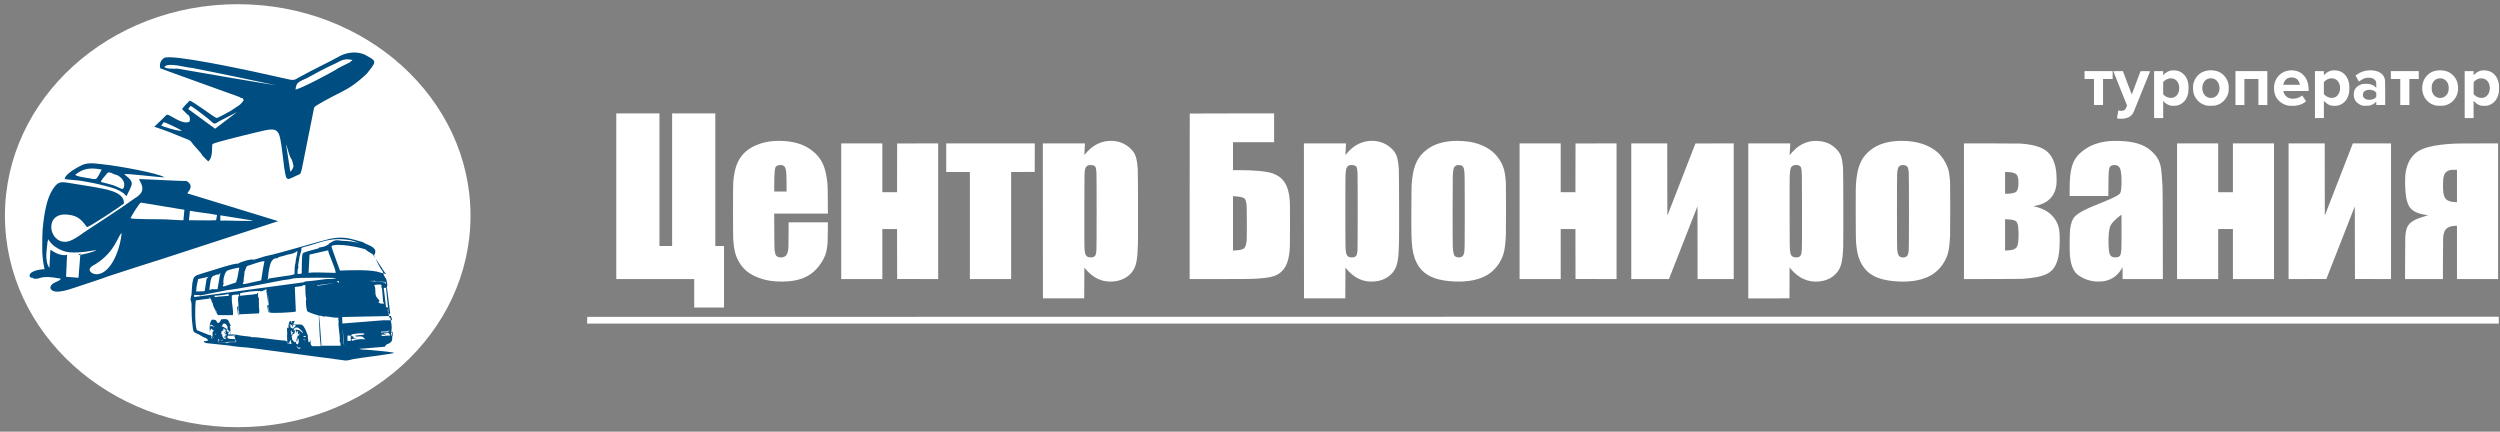 <?xml version="1.0" encoding="utf-8"?>
<!-- Generator: Adobe Illustrator 21.0.2, SVG Export Plug-In . SVG Version: 6.00 Build 0)  -->
<svg version="1.1" id="Слой_1" xmlns="http://www.w3.org/2000/svg" xmlns:xlink="http://www.w3.org/1999/xlink" x="0px" y="0px"
	 viewBox="0 0 14593.7 2520" style="enable-background:new 0 0 14593.7 2520;" xml:space="preserve">
<rect x="0" y="0" width="14593.7" height="2520" fill="#808080" stroke="none"/>
<style type="text/css">
	.st0{fill:#FFFFFF;}
	.st1{fill:#004D81;}
</style>
<g transform="translate(0,2812) scale(0.1,-0.1)">
	<path class="st0" d="M126769.5,24009.4c-176-25-348-115-454-239l-40-46v123v122h-265h-265v-1370v-1370h265h265v501v500l55-59
		c103-112,259-196,410-223c78-13,296-7,360,11c164,46,286,120,398,240c178,192,258,435,258,780c0,369-87,610-291,810
		c-151,147-309,213-540,224C126873.5,24016.4,126802.5,24014.4,126769.5,24009.4z M126827.5,23538.4c248-52,403-295,384-604
		c-6-107-20-171-54-249c-53-120-158-216-279-257c-177-60-414,1-555,142l-48,48v359v360l60,55
		C126468.5,23515.4,126662.5,23573.4,126827.5,23538.4z"/>
	<path class="st0" d="M128914.5,24008.4c-351-37-631-227-788-534c-87-170-116-316-108-545c9-230,52-373,167-547
		c136-207,330-346,569-411c88-23,113-26,301-26c226-1,285,9,447,74c225,90,441,314,533,551c55,144,65,206,65,414c0,177-2,197-28,290
		c-98,351-364,619-704,705c-79,21-255,41-333,39C129010.5,24017.4,128956.5,24013.4,128914.5,24008.4z M129166.5,23539.4
		c333-62,504-512,329-867c-120-243-410-339-656-218c-261,128-363,522-213,825C128730.5,23488.4,128928.5,23583.4,129166.5,23539.4z"
		/>
	<path class="st0" d="M133634.5,24008.4c-454-48-812-397-879-858c-19-128-8-353,23-472c92-353,360-612,736-710c97-26,348-36,482-20
		c213,25,404,95,546,202c40,30,73,57,73,61c0,5-205,311-224,335c-1,1-29-18-62-42c-118-89-309-148-479-148c-174,0-301,49-413,159
		c-67,67-126,174-138,252l-7,42h737h736v63c-1,227-42,440-115,594c-54,115-90,167-179,261c-160,168-344,257-587,282
		C133772.5,24020.4,133745.5,24020.4,133634.5,24008.4z M133886.5,23589.4c65-12,162-57,206-94c67-57,141-194,156-288l6-38h-485
		h-486l7,33c29,143,132,289,244,347C133623.5,23594.4,133770.5,23611.4,133886.5,23589.4z"/>
	<path class="st0" d="M136157.5,24009.4c-177-25-327-102-445-229c-26-28-50-51-52-51c-3,0-5,54-5,120v120h-260h-260v-1370v-1370h260
		h260v502v501l73-69c180-174,335-232,592-221c148,6,224,25,346,88c232,121,389,344,455,649c21,99,30,370,16,491
		c-44,370-236,658-519,780C136501.5,24000.4,136289.5,24027.4,136157.5,24009.4z M136230.5,23534.4c218-57,351-239,371-510
		c15-194-51-380-175-498c-75-70-129-97-241-117c-150-27-353,42-472,160l-58,58v347v346l56,59
		C135839.5,23514.4,136057.5,23579.4,136230.5,23534.4z"/>
	<path class="st0" d="M138221.5,24009.4c-235-23-457-107-634-240l-82-61l17-32c22-43,173-310,178-316c2-2,37,21,77,52
		c85,65,217,130,314,154c104,25,279,23,370-5c102-31,183-94,220-169c28-56,29-65,33-227l3-170l-57,52c-97,89-227,148-375,172
		c-99,15-300,12-383-6c-181-40-358-164-430-302c-54-102-70-177-70-322c1-107,5-137,27-206c14-44,43-107,64-140
		c75-116,217-221,367-272c74-25,92-27,245-26c122,0,183,4,235,17c101,25,239,97,313,163l62,56v-96v-96h260h260v700
		c0,757-1,780-55,912c-101,249-375,399-755,413C138362.5,24016.4,138270.5,24014.4,138221.5,24009.4z M138438.5,22865.4
		c98-19,180-58,234-112l43-43v-125v-124l-41-41c-155-155-502-172-661-32c-73,64-100,176-69,283
		C137989.5,22828.4,138199.5,22910.4,138438.5,22865.4z"/>
	<path class="st0" d="M142300.5,24009.4c-315-33-558-178-734-436c-196-289-227-724-75-1052c118-256,331-450,584-530
		c136-43,170-47,375-46c183,1,208,3,299,27c364,98,632,380,718,759c41,180,27,441-32,613c-96,280-331,519-600,610
		C142686.5,24005.4,142469.5,24027.4,142300.5,24009.4z M142557.5,23538.4c127-27,252-124,316-246c91-174,97-431,13-605
		c-102-213-321-323-547-275c-174,37-289,143-362,335c-24,62-26,80-26,227c-1,143,2,167,22,225c46,126,128,233,222,288
		C142287.5,23541.4,142439.5,23563.4,142557.5,23538.4z"/>
	<path class="st0" d="M144897.5,24009.4c-177-25-327-102-445-229c-26-28-50-51-52-51c-3,0-5,54-5,120v120h-260h-260v-1370v-1370h260
		h260v502v502l73-70c106-104,182-152,313-196c61-20,88-23,234-23c145,0,174,3,240,23c319,100,524,342,607,717c24,110,29,387,9,523
		c-72,484-374,783-816,806C145003.5,24015.4,144932.5,24014.4,144897.5,24009.4z M144968.5,23534.4c88-23,156-62,217-124
		c216-221,209-670-13-878c-76-71-128-98-228-119c-161-34-362,30-490,155l-59,57v346c0,343,0,346,23,374c67,86,208,171,320,194
		C144806.5,23552.4,144907.5,23550.4,144968.5,23534.4z"/>
	<path class="st0" d="M121685.5,23739.4v-230h275h275v-760v-760h265h265v760v760h280h280v230v230h-820h-820V23739.4z"/>
	<path class="st0" d="M123365.5,23964.4c0-3,180-455,400-1006l401-1000l-43-96c-49-113-81-153-146-183c-63-30-196-38-267-16
		c-27,8-51,13-54,11c-5-6-81-458-77-462c1-2,29-8,62-14c78-15,293-15,374,0c266,50,424,161,533,377c25,50,967,2375,967,2388
		c0,3-127,5-282,4l-281-3l-253-675c-140-371-255-679-257-684s-106,265-232,600c-125,335-241,644-257,687l-30,77h-279
		C123491.5,23969.4,123365.5,23967.4,123365.5,23964.4z"/>
	<path class="st0" d="M130495.5,22979.4v-990h260h260v760v760h410h410v-760v-760h260h260v990v990h-930h-930V22979.4z"/>
	<path class="st0" d="M139565.5,23739.4v-230h275h275v-760v-760h265h265v760v760h275h275v230v230h-815h-815V23739.4z"/>
	<path class="st0" d="M35975.5,16664.4v-4835h2275h2275v-830v-830h870h870v1795v1795h-255h-255v3870v3870h-1260h-1260v-3870v-3870
		h-370h-370v3870v3870h-1260h-1260V16664.4z"/>
	<path class="st0" d="M69452.5,21492.4c-4-3-7-2179-7-4835v-4828h1668c1650,0,2004,5,2402,35c756,58,1069,164,1343,455
		c239,254,360,587,424,1170c14,135,17,316,20,1415c4,1273,1,1441-32,1704c-73,568-255,939-584,1187c-90,68-281,168-390,204
		c-378,125-1068,189-2043,190h-278v815v815h1200h1200v840v840h-2458C70565.5,21499.4,69455.5,21496.4,69452.5,21492.4z
		 M72180.5,16654.4c217-16,395-62,462-119c72-63,113-203,133-456c13-179,13-1816-1-1975c-28-333-95-478-245-535
		c-99-37-240-61-402-68l-152-7v1588v1589l63-6C72072.5,16662.4,72136.5,16657.4,72180.5,16654.4z"/>
	<path class="st0" d="M45185.5,19888.4c-756-50-1437-342-1821-782c-333-382-494-846-561-1617c-19-213-18-3112,0-3365
		c35-472,89-753,198-1019c159-389,432-729,759-942c314-204,711-353,1130-423c494-83,1086-77,1545,15c673,135,1152,466,1524,1053
		c182,288,271,521,315,832c37,258,43,366,48,937l5,562h-1145h-1146l-4-732c-3-497-8-759-16-813c-33-218-67-317-136-393
		c-131-146-469-146-574-1c-41,56-68,148-88,294c-13,100-16,288-20,1138l-5,1017h1567h1567l-5,783c-3,632-7,816-21,957
		c-80,838-258,1312-641,1709c-356,370-812,611-1365,721C45950.5,19888.4,45554.5,19912.4,45185.5,19888.4z M45718.5,18456.4
		c162-74,197-266,197-1094v-423h-360h-360v303c1,607,24,996,66,1096c30,71,89,114,186,136
		C45537.5,18495.4,45650.5,18487.4,45718.5,18456.4z"/>
	<path class="st0" d="M64656.5,19888.4c-496-52-933-304-1296-747c-33-40-61-68-63-62c-4,12,24,529,34,618l5,52h-1230h-1231l2-4522
		l3-4523h1205h1205l5,898l5,899l52-65c141-176,330-349,513-470c378-249,818-336,1295-255c415,70,769,290,977,608
		c197,300,263,660,289,1570c14,523,6,4118-10,4340c-52,713-132,938-434,1226C65631.5,19790.4,65168.5,19941.4,64656.5,19888.4z
		 M63836.5,18460.4c121-46,147-112,169-426c14-197,13-4316-1-4500c-21-284-53-362-174-417c-41-18-68-22-150-22
		c-217-1-314,83-349,301c-35,219-37,382-33,2513c4,2161,4,2180,43,2334c36,139,104,210,227,236
		C63635.5,18493.4,63773.5,18483.4,63836.5,18460.4z"/>
	<path class="st0" d="M79896.5,19888.4c-496-52-933-304-1296-747c-33-40-61-68-63-62c-4,12,24,529,34,618l5,52h-1230h-1231l2-4522
		l3-4523h1205h1205l5,898l5,899l52-65c141-176,330-349,513-470c378-249,818-336,1295-255c415,70,769,290,977,608
		c197,300,263,660,289,1570c14,523,6,4118-10,4340c-52,713-132,938-434,1226C80871.5,19790.4,80408.5,19941.4,79896.5,19888.4z
		 M79076.5,18460.4c121-46,147-112,169-426c14-197,13-4316-1-4500c-21-284-53-362-174-417c-66-29-223-32-301-5
		c-151,52-197,160-224,522c-14,191-14,4151,0,4336c28,359,86,471,263,509C78875.5,18493.4,79013.5,18483.4,79076.5,18460.4z"/>
	<path class="st0" d="M84790.5,19889.4c-627-44-1106-205-1505-507c-513-386-761-891-854-1743c-36-324-38-413-43-1680
		c-6-1536,2-1866,57-2305c57-451,172-782,382-1093c342-508,915-778,1817-857c1033-91,1866,90,2401,522c363,293,646,744,753,1198
		c53,225,89,563,107,1010c13,327,13,2731,0,2985c-38,739-151,1096-483,1535c-342,450-920,767-1612,884
		C85527.5,19886.4,85070.5,19909.4,84790.5,19889.4z M85286.5,18469.4c103-30,159-112,184-270c31-199,35-450,35-2440
		c0-1993-3-2221-35-2387c-28-148-92-235-192-264c-77-22-208-17-271,11c-141,61-184,198-202,638c-13,298-12,3735,0,4057
		c16,402,41,518,132,600c27,25,53,45,57,45c3,1,29,7,56,15C85105.5,18490.4,85224.5,18488.4,85286.5,18469.4z"/>
	<path class="st0" d="M105838.5,19889.4c-356-38-664-166-958-400c-99-79-258-240-345-348c-35-44-66-80-67-78c-2,1,6,142,17,312
		s20,324,20,342v32h-1225h-1225v-4525v-4525l1203,2l1202,3l3,903l2,903l77-93c443-533,1001-784,1618-729c413,37,728,174,981,426
		c318,316,416,658,455,1585c14,359,7,4410-9,4595c-35,408-69,594-135,752c-109,259-371,524-668,678c-118,61-300,120-445,145
		C106203.5,19892.4,105961.5,19902.4,105838.5,19889.4z M104940.5,18478.4c126-23,184-77,209-191c37-168,39-248,43-2343
		c4-2020,1-2357-27-2559c-31-219-111-291-325-290c-81,0-109,4-148,22c-136,61-170,129-204,397c-14,115-17,357-20,2135
		c-3,1357-1,2071,6,2210c12,220,31,367,56,441C104580.5,18444.4,104742.5,18515.4,104940.5,18478.4z"/>
	<path class="st0" d="M110715.5,19888.4c-729-49-1298-280-1714-695c-372-372-551-808-635-1549c-40-345-43-517-39-2050
		c4-1287,7-1494,22-1660c42-466,99-736,216-1011c142-338,375-631,640-807c390-258,884-389,1610-428c763-41,1436,88,1909,364
		c314,183,581,455,775,789c220,380,298,727,336,1487c13,270,13,2963,0,3181c-12,194-42,442-71,584c-62,312-240,664-478,948
		c-313,373-841,658-1441,778C111500.5,19888.4,111088.5,19913.4,110715.5,19888.4z M111245.5,18458.4c119-51,157-145,179-444
		c15-195,15-4307,0-4479c-25-301-86-404-255-436c-122-23-236,3-303,71c-69,69-100,183-121,443c-14,176-14,4170,0,4361
		c18,244,49,366,108,428c33,35,90,65,145,77C111064.5,18493.4,111188.5,18483.4,111245.5,18458.4z"/>
	<path class="st0" d="M123300.5,19893.4c-609-33-1102-174-1497-427c-477-306-726-614-853-1058c-98-341-135-707-135-1356v-373h1128
		h1129l6,623c8,760,19,928,71,1043c39,84,115,128,245,140c204,19,342-83,394-291c50-198,72-669,47-991c-20-249-50-355-117-414
		c-128-112-477-277-1213-572c-430-172-577-236-789-342c-281-141-469-264-586-384c-152-155-242-393-291-767c-22-160-32-1190-14-1433
		c38-544,160-905,384-1141c111-116,384-275,601-351c117-41,296-84,415-101c151-21,460-16,604,10c441,79,786,323,1022,724l54,91v-347
		v-347h1176h1175l-4,2573c-3,1749-8,2649-16,2812c-28,584-62,961-106,1181c-63,313-206,575-445,814c-398,399-870,592-1625,665
		C123904.5,19889.4,123441.5,19900.4,123300.5,19893.4z M123835.5,13606.4c-16-270-40-370-102-435c-89-91-323-107-457-31
		c-131,75-173,224-191,678c-20,516,25,951,118,1136c79,158,265,351,534,556l103,78l3-902
		C123845.5,14118.4,123842.5,13718.4,123835.5,13606.4z"/>
	<path class="st0" d="M49105.5,15789.4v-3960h1200h1200v1460v1460h430h430l2-1457l3-1458l1198-3l1197-2v3960v3960l-1197-2l-1198-3
		l-3-1422l-2-1423h-430h-430v1425v1425h-1200h-1200V15789.4z"/>
	<path class="st0" d="M55235.5,18914.4v-835h690h690v-3125v-3125h1205h1205v3125v3125l688,2l687,3l3,833l2,832h-2585h-2585V18914.4z
		"/>
	<path class="st0" d="M88705.5,15789.4v-3960h1200h1200v1460v1460h430h430l2-1457l3-1458l1198-3l1197-2v3960v3960l-1197-2l-1198-3
		l-3-1422l-2-1423h-430h-430v1425v1425h-1200h-1200V15789.4z"/>
	<path class="st0" d="M95225.5,15789.4v-3960h1099h1099l64,163c36,89,410,1046,834,2126l769,1964l3-2126l2-2127h1055h1055v3960v3960
		l-1117-2l-1118-3l-810-2085c-445-1147-815-2097-822-2110c-9-19-12,454-12,2088l-1,2112h-1050h-1050V15789.4z"/>
	<path class="st0" d="M114645.5,15788.4v-3960l1683,4c1135,3,1723,8,1807,15c568,52,871,104,1143,198c365,127,569,302,727,626
		c133,270,201,600,220,1064c18,438,9,811-25,994c-75,403-287,740-625,992c-196,146-508,282-780,338c-57,11-106,23-108,24
		c-1,2,24,6,57,10c82,9,277,58,386,96c425,150,708,427,839,821c73,220,90,367,83,713c-7,376-43,615-132,884
		c-116,347-295,594-555,764c-314,206-795,328-1450,368c-98,6-800,10-1717,10h-1553V15788.4z M117462.5,18050.4
		c225-48,302-123,350-346c19-86,21-355,4-470c-28-183-79-288-167-337c-95-53-296-88-504-88h-100v636v637l163-6
		C117308.5,18072.4,117405.5,18062.4,117462.5,18050.4z M117437.5,15295.4c219-40,301-104,346-273c31-114,42-221,48-478
		c10-362-14-628-68-772c-67-180-227-255-581-272l-137-6v914v914l153-6C117281.5,15313.4,117389.5,15303.4,117437.5,15295.4z"/>
	<path class="st0" d="M127085.5,15789.4v-3960h1200h1200v1460v1460h430h430v-1460v-1460h1200h1200v3960v3960h-1200h-1200v-1425
		v-1425h-430h-430v1425v1425h-1200h-1200V15789.4z"/>
	<path class="st0" d="M133595.5,15789.4v-3960l1102,2l1103,3l830,2119l830,2119l5-2119l5-2119l1053-3l1052-2v3960v3960h-1114h-1114
		l-54-137c-30-76-398-1024-819-2107l-764-1968l-3,2106l-2,2106h-1055h-1055V15789.4z"/>
	<path class="st0" d="M143480.5,19742.4c-1004-33-1725-156-2171-369c-391-186-682-551-815-1023c-81-289-103-514-96-974
		c9-606,72-974,212-1257c148-296,474-472,1010-545c66-9,121-18,122-19c2-2-43-15-100-31c-146-41-375-116-497-165
		c-438-174-628-376-695-734c-47-249-48-286-52-1573l-4-1223h1105h1105l4,1218c4,1291,3,1267,52,1452c74,285,269,419,638,437l127,6
		v-1556v-1557h1200h1200v3960v3960l-1132-2C144070.5,19746.4,143524.5,19744.4,143480.5,19742.4z M143425.5,17262.4v-946l-127,6
		c-302,16-496,104-581,265c-81,153-107,322-107,707c0,313,10,421,51,563c31,106,45,134,102,194c71,76,182,130,306,148
		c28,4,120,8,204,9l152,1V17262.4z"/>
	<path class="st0" d="M34282.5,9622.4c-4-3-7-93-7-200v-193h55795h55795v200v200h-55788
		C59393.5,9629.4,34285.5,9626.4,34282.5,9622.4z"/>
	<path class="st0" d="M58670,1440h165h165"/>
	<path class="st0" d="M84120,1440h165h165"/>
</g>
<g id="Слой_x0020_1">
	<ellipse class="st0" cx="1387.7" cy="1259.1" rx="1358.9" ry="1234.6"/>
	<path class="st1" d="M469.6,1478.4l-11.4,143.1c-13.4,0-61.1-5.7-72.5-5.7l5.7-127.8c-30.5,5.7-61.1-5.7-97.3-30.5l-5.7,106.8
		c-30.5-43.9-13.4-112.6-11.4-148.8c0-5.7,5.7-19.1,5.7-19.1c19.1,42,80.1,72.5,122.1,76.3c66.8,5.7,143.1-11.4,158.4-13.4
		c-19.1,13.4-72.5,24.8-106.8,30.5L469.6,1478.4z M719.5,1100.6c-5.7,0,0,5.7-13.4,0l-43.9-19.1c-19.1-5.7-49.6-13.4-72.5-19.1
		c0-11.4,19.1-30.5,30.5-43.9c11.4-19.1,19.1-13.4,49.6,0C694.7,1020.4,742.4,1058.6,719.5,1100.6L719.5,1100.6z M439,1020.4
		c43.9-36.3,85.9-43.9,154.5-30.5c-5.7,13.4-13.4,24.8-19.1,36.3c-11.4,19.1-11.4,19.1-30.5,19.1
		C526.8,1039.5,450.5,1033.8,439,1020.4L439,1020.4z M378,1045.2c30.5,5.7,72.5,5.7,101.1,11.4c30.5,5.7,66.8,11.4,97.3,19.1
		c42,11.4,91.6,19.1,131.7,43.9c24.8,13.4,19.1,19.1,30.5,24.8c5.7-13.4,30.5-55.3,30.5-72.5c0-24.8-30.5-42-43.9-55.3
		c5.7-5.7,209.9,19.1,234.7,19.1c-30.5-24.8-274.7-66.8-326.3-72.5c-55.3-5.7-112.6-19.1-154.5,0C460,972.7,378,1014.7,378,1045.2
		L378,1045.2z M710,1360.1c-5.7,76.3-43.9,190.8-106.8,229c-19.1,11.4-49.6,19.1-72.5,0c-24.8-24.8,19.1-42,30.5-49.6
		C673.7,1466.9,685.2,1381,710,1360.1L710,1360.1z M761.5,1274.2c5.7-13.4,49.6-85.9,61.1-91.6l253.8,42l-5.7,61.1
		c-43.9,0-85.9-5.7-131.7-5.7C914.1,1279.9,778.7,1279.9,761.5,1274.2z M1103,1285.6l5.7-55.3c24.8,5.7,137.4,19.1,158.4,24.8
		l-5.7,30.5C1217.5,1287.6,1148.8,1285.6,1103,1285.6z M1286.2,1287.6V1257l190.8,30.5C1471.3,1293.3,1297.6,1285.6,1286.2,1287.6
		L1286.2,1287.6z M811.1,1045.2c5.7,5.7,0,5.7,5.7,11.4c24.8,43.9,19.1,72.5-30.5,101.1c-91.6,66.8-204.2,137.4-295.7,198.4
		c-24.8,19.1-76.3,55.3-106.8,55.3c-101.1,5.7-127.8-173.6,11.4-158.4c61.1,5.7,80.1,30.5,112.6,72.5
		c13.4,0,192.7-118.3,215.6-137.4c5.7-72.5-122.1-85.9-179.3-97.3c-36.3-5.7-80.1-13.4-118.3-19.1c-43.9-5.7-76.3-19.1-101.1,11.4
		c-43.9,49.6-61.1,127.8-72.5,223.2c-5.7,43.9-5.7,97.3-5.7,143.1c0,76.3,13.4,112.6,13.4,122.1c-24.8,0-97.3,11.4-85.9,43.9
		c5.7,5.7,5.7,5.7,11.4,5.7s5.7,0,11.4,5.7c43.9,5.7,30.5-24.8,158.4,0c-5.7,19.1-61.1,19.1-61.1,55.3
		c19.1,49.6,143.1-5.7,173.6-13.4c55.3-19.1,112.6-36.3,162.2-55.3c112.6-36.3,221.3-72.5,332-106.8L1624,1291l-530.4-162.2
		c5.7-13.4,19.1-19.1,19.1-42c0-13.4-13.4-24.8-24.8-30.5C1076.3,1058.6,839.7,1045.2,811.1,1045.2L811.1,1045.2z"/>
	<path class="st1" d="M1669.7,841.1c5.7,11.4,19.1,72.5,30.5,85.9c5.7,5.7,13.4,42,13.4,43.9c0,5.7-13.4,30.5-19.1,30.5
		L1669.7,841.1z M940.8,732.3c5.7-5.7,11.4-11.4,13.4-19.1c11.4,0,97.3,42,106.8,49.6C1045.8,768.6,946.6,738.1,940.8,732.3z
		 M1099.2,636.9c5.7-13.4,5.7-5.7,13.4-19.1c13.4,5.7,106.8,76.3,127.8,97.3c13.4,11.4,19.1,5.7,36.3-5.7l106.8-55.3l-127.8,97.3
		L1099.2,636.9L1099.2,636.9z M959.9,390.8c19.1-30.5,131.7,5.7,162.2,5.7c72.5,13.4,475.1,97.3,488.4,101.1
		c-43.9-5.7-482.7-80.1-576.2-97.3C1021,402.3,965.6,402.3,959.9,390.8L959.9,390.8z M1725,522.5c5.7-42,13.4-42,66.8-66.8
		c55.3-30.5,112.6-61.1,167.9-85.9c36.3-19.1,55.3-30.5,97.3-19.1c-5.7,5.7,0,5.7-5.7,5.7s-5.7,0-5.7,5.7l-72.5,36.3
		C1952.1,415.6,1747.9,522.5,1725,522.5L1725,522.5z M1681.1,1045.2c13.4,0,43.9-19.1,61.1-24.8c13.4-5.7,11.4-5.7,19.1-30.5
		l72.5-362.5c5.7-11.4,91.6-55.3,112.6-66.8c72.5-36.3,101.1-49.6,162.2-101.1c13.4-11.4,36.3-30.5,43.9-43.9
		c49.6-61.1,42-61.1-24.8-97.3c-43.9-19.1-97.3-13.4-137.4,5.7c-76.3,42-158.4,80.1-234.7,122.1c-24.8,11.4-30.5,24.8-61.1,19.1
		l-215.6-47.7c-55.3-11.4-469.4-101.1-519-80.1c-19.1,11.4-30.5,30.5-24.8,61.1c11.4,5.7,396.9,143.1,463.6,167.9
		c5.7,5.7,11.4,5.7,13.4,5.7s5.7,0,5.7,5.7c5.7,5.7,5.7,5.7,5.7,5.7c-24.8,36.3-30.5,30.5-72.5,61.1c-11.4,5.7-76.3,43.9-85.9,43.9
		c-11.4,0-137.4-97.3-158.4-101.1c-11.4,13.4-36.3,36.3-43.9,49.6c11.4,11.4,19.1,19.1,30.5,30.5c11.4,5.7,19.1,19.1,13.4,42
		c-30.5,19.1-85.9-19.1-118.3-36.3c-13.4-5.7-13.4-5.7-24.8,5.7c-5.7,5.7-13.4,13.4-19.1,19.1l-43.9,42
		c61.1,19.1,122.1,43.9,190.8,72.5c19.1,5.7,24.8,13.4,36.3,30.5l43.9,49.6c5.7,5.7,5.7,11.4,13.4,19.1
		c11.4,11.4,19.1,19.1,30.5,30.5c30.5-24.8,19.1-85.9,24.8-101.1c13.4-11.4,270.9-72.5,305.3-80.1c30.5-5.7,61.1-11.4,76.3,11.4
		c24.8,24.8,30.5,215.6,49.6,265.2L1681.1,1045.2z"/>
	<path class="st1" d="M1572.4,1627.2H1561c-5.7-5.7-5.7,5.7-5.7-5.7l-5.7,5.7C1562.8,1627.2,1562.8,1627.2,1572.4,1627.2
		L1572.4,1627.2z M2095.2,1417.3L2095.2,1417.3c-30.5-5.7-61.1-11.4-97.3-11.4c-36.3-5.7-43.9-5.7-72.5,13.4c-5.7,0-5.7,5.7-5.7,5.7
		l0,0l0,0c-19.1,11.4-19.1,13.4-49.6,19.1c-5.7,0-5.7,0-5.7,0l-5.7,5.7c-13.4,5.7-85.9,19.1-91.6,30.5c-5.7,5.7-5.7,97.3-5.7,112.6
		c-5.7,5.7,5.7,0-5.7,5.7h-19.1c0-11.4,0-30.5,5.7-36.3c-5.7-19.1,5.7-43.9,5.7-61.1l11.4-42c0-5.7,0,0,0-5.7v-5.7l13.4-5.7
		c85.9-19.1,137.4-55.3,246.1-43.9C2062.7,1402,2072.3,1411.6,2095.2,1417.3L2095.2,1417.3z M1730.7,1466.9c5.7,5.7,5.7-5.7,5.7,5.7
		c0,5.7-11.4,43.9-11.4,61.1c-5.7,19.1-5.7,43.9-5.7,66.8l-19.1,5.7l-127.8,19.1c-5.7,5.7-5.7,5.7-13.4,5.7l5.7-5.7
		c0-19.1,5.7-55.3,11.4-76.3c5.7-24.8,19.1-43.9,43.9-42c5.7-5.7,0,0,5.7-5.7l42-11.4c13.4-5.7,30.5-5.7,43.9-11.4l13.4-5.7
		L1730.7,1466.9L1730.7,1466.9z M1311,1671.1h-11.4l5.7-13.4c-5.7-19.1,5.7-66.8,19.1-76.3c5.7-5.7,61.1-19.1,72.5-19.1l5.7-5.7
		l-5.7,5.7l-11.4,61.1c0,5.7-5.7,11.4-5.7,19.1v1.9c-5.7,5.7,0,5.7-5.7,5.7L1311,1671.1L1311,1671.1L1311,1671.1z M1236.6,1688.2
		l-13.4,5.7v-11.4l5.7-42l5.7-19.1c5.7-5.7,5.7-11.4,19.1-13.4c5.7-5.7,19.1-5.7,24.8-5.7c5.7-5.7,0-5.7,11.4-5.7l-5.7,5.7
		l-13.4,80.1c0,0,0,0,0,5.7C1261.4,1688.2,1244.2,1688.2,1236.6,1688.2z M1429.3,1657.7L1429.3,1657.7h-11.4v-11.4l-5.7,11.4H1429.3
		z M1286.2,1936.3v13.4l5.7,5.7c0-11.4-5.7-11.4,5.7-19.1H1286.2L1286.2,1936.3z M1389.2,1779.8c5.7,19.1,0,5.7-5.7,11.4l5.7,43.9
		l122.1-5.7c5.7-13.4,0-30.5,0-43.9v-43.9c-5.7-5.7-5.7-19.1-5.7-30.5c-13.4-5.7-5.7-5.7-5.7,0s5.7,5.7-11.4,5.7
		c-19.1,5.7-80.1,5.7-97.3,13.4c-5.7,19.1,5.7,80.1,5.7,112.6c-5.7-5.7-5.7-11.4-5.7-24.8
		C1394.9,1804.6,1389.2,1793.2,1389.2,1779.8L1389.2,1779.8z M1730.7,1991.6c5.7,5.7,5.7,0,5.7-5.7s0-11.4,5.7-13.4l5.7-5.7l0,0l0,0
		C1730.7,1964.9,1730.7,1978.2,1730.7,1991.6L1730.7,1991.6z M2047.5,1972.5C2053.2,1972.5,2047.5,1972.5,2047.5,1972.5l11.4,5.7
		v-5.7l5.7-5.7l-5.7-5.7C2053.2,1972.5,2058.9,1972.5,2047.5,1972.5L2047.5,1972.5z M1772.7,1978.2c5.7,5.7,5.7-5.7,0,5.7
		C1772.7,1984,1767,1984,1772.7,1978.2z M1772.7,1966.8c0-5.7-5.7-5.7,5.7-5.7c11.4,0,5.7,0,5.7,0c0,5.7,5.7,5.7-5.7,5.7
		C1772.7,1966.8,1772.7,1964.9,1772.7,1966.8L1772.7,1966.8z M1681.1,1997.3l5.7,13.4l-5.7,5.7c5.7,5.7,5.7,11.4,5.7,13.4h24.8
		c-11.4,0-5.7,5.7-5.7-5.7c0-5.7,0-11.4,0-19.1l-5.7,5.7c-5.7,5.7,5.7,0-5.7,5.7c-5.7-5.7-5.7-11.4-5.7-19.1
		c0-7.6-5.7-11.4-5.7-19.1c0-13.4-5.7-30.5,0-43.9c5.7,5.7,5.7,13.4,5.7,24.8c0-5.7,0-11.4,0-13.4c0-19.1,5.7-30.5,5.7-43.9
		c5.7-5.7,0-5.7,5.7-5.7c5.7,5.7,5.7-5.7,5.7,11.4c13.4-5.7-5.7-11.4,19.1-11.4c0,11.4,0,5.7-5.7,13.4c-5.7,13.4,0-13.4,0,5.7
		c11.4-5.7,19.1-5.7,30.5,5.7c5.7,5.7,19.1,13.4,19.1,24.8l5.7,5.7l-5.7-5.7c-5.7-5.7-13.4-13.4-24.8-19.1
		c-19.1-5.7-24.8,0-30.5,5.7c0-11.4,5.7-11.4,5.7-19.1c-11.4,0-5.7-5.7-5.7,5.7c0,0-5.7-5.7-5.7,0c0,0-5.7-5.7-11.4-5.7
		c-5.7,19.1,5.7,5.7,5.7,19.1s0,5.7-5.7,11.4c0,5.7-5.7,5.7,0,5.7c0-11.4,5.7-11.4,13.4-11.4c0,11.4-5.7,5.7-5.7,13.4
		c-5.7,11.4,0,5.7,0,13.4l5.7,30.5c0-11.4-5.7-19.1-5.7-30.5c5.7-24.8,5.7-13.4,11.4-13.4V1938c5.7,5.7,0,5.7,5.7,11.4v-22.9
		c0,0,5.7,0,5.7,5.7s5.7,11.4,5.7,11.4v-11.4c13.4,5.7,5.7,0,5.7,19.1h5.7c0,0,0-5.7,0,0l5.7-5.7c5.7,13.4,0-5.7-5.7,13.4h-5.7
		c-5.7,5.7,0,11.4,5.7,24.8c0,13.4,0,24.8-11.4,30.5v5.7v13.4h5.7l-5.7-13.4l11.4,11.4l5.7-5.7c-5.7-5.7,5.7-5.7-5.7-5.7l5.7-5.7
		c0,0,0-5.7,5.7,0l5.7-5.7c0,0,0,0,5.7,0c0,0,0,0,5.7,0h-5.7c0,0,0,0-5.7,0h13.4c0-11.4,5.7,0,0-13.4c5.7,11.4,0,0-5.7,5.7v-5.7
		v-5.7c5.7-13.4,5.7-5.7,5.7-13.4l5.7,5.7c5.7,5.7,5.7,30.5,5.7,36.3c0,0,0,0,0,5.7c0,0,0,0,0,5.7c0,0,0,0,0,5.7
		c5.7-5.7,5.7,5.7,11.4-5.7l5.7-11.4c-5.7-49.6-5.7-72.5-30.5-112.6c-11.4-13.4-13.4-11.4-36.3-11.4c-24.8,0-43.9-5.7-55.3,36.3
		c-11.4,30.5,0,55.3-5.7,85.9L1681.1,1997.3z M1316.7,1964.9c0,11.4,0,5.7-5.7,5.7l-5.7-5.7C1311,1964.9,1311,1964.9,1316.7,1964.9
		L1316.7,1964.9z M1311,1936.3l5.7,11.4l0,0h-5.7V1936.3C1311,1928.6,1305.3,1934.4,1311,1936.3L1311,1936.3z M1286.2,1903.8
		c-5.7,5.7,5.7,5.7-5.7,5.7l5.7,5.7c0,0,0,0,5.7,0v11.4v-5.7c0-5.7,0-5.7,5.7-5.7l5.7,5.7l0,0l5.7-5.7v5.7l5.7,5.7l5.7-5.7
		c0,5.7,0,5.7-5.7,11.4c5.7,13.4,5.7,19.1,0,30.5v5.7c11.4,13.4,0,11.4,0,11.4c-5.7,0-11.4-5.7-13.4-11.4c0-5.7,0,0-5.7-5.7
		c0,0,0,0,0,5.7v5.7v5.7l11.4,5.7v-5.7h5.7h3.8c0,0,0,0,5.7,0c5.7-5.7,5.7-5.7,0-13.4v-13.4c-5.7-5.7-5.7,0-5.7-5.7
		c5.7,0,5.7,0,11.4,5.7c5.7-5.7,0-5.7,5.7-11.4l5.7-5.7c5.7-5.7,0,0,5.7-5.7c0,5.7,0,19.1,5.7,24.8l-1.9-1.9l-5.7-43.9l-5.7,5.7
		c0,0,0,0,0,5.7c0,0,0,0,0,5.7c0,0,0,5.7,0,11.4c-5.7,0-11.4,0-13.4-5.7v-5.7c0-13.4,5.7-5.7,0-5.7
		C1311,1911.5,1297.6,1903.8,1286.2,1903.8L1286.2,1903.8z M1322.4,1959.2L1322.4,1959.2l-5.7,5.7c5.7,5.7,5.7,5.7,0,13.4
		c0,0,0,0-5.7,0h-5.7h-5.7v5.7c0,5.7,5.7,5.7-5.7,5.7l-11.4-5.7l-5.7,5.7c-5.7,11.4-5.7,0-5.7,5.7c5.7-11.4,5.7-5.7,0-13.4l-5.7-5.7
		l-5.7,19.1l49.6,5.7c13.4,0,13.4-5.7,30.5-5.7c11.4,0,19.1,0,36.3,0c-5.7-13.4,5.7-5.7-11.4-11.4c19.1,0,11.4-5.7,11.4-5.7
		c-11.4,0-66.8,5.7-43.9-19.1c-5.7-5.7-5.7-19.1-5.7-24.8c-5.7,5.7,0,0-5.7,5.7l-5.7,5.7C1328.2,1959.2,1328.2,1953.4,1322.4,1959.2
		L1322.4,1959.2z M1244.2,1964.9c0,5.7,5.7,5.7,0,5.7C1236.6,1959.2,1244.2,1964.9,1244.2,1964.9z M1206.1,1627.2l-11.4,72.5
		l-40.1,1.9c-5.7,0-5.7,0-5.7,0h-3.8c0-19.1,5.7-49.6,11.4-72.5l61.1-13.4L1206.1,1627.2L1206.1,1627.2z M1169.8,1724.5l154.5-30.5
		c61.1-5.7,240.4-42,311-55.3c24.8-5.7,49.6-5.7,76.3-13.4c30.5-5.7,251.9-5.7,270.9,0c30.5,5.7,190.8,19.1,204.2,13.4
		c5.7,5.7,30.5,5.7,42,5.7c11.4,0,19.1,0,24.8,5.7c-5.7,11.4,0,5.7-5.7,5.7l-1.9-7.6l-209.9-19.1c-19.1,0-43.9-5.7-72.5-5.7
		c-19.1,5.7-42,5.7-61.1,5.7c-42,5.7-80.1,11.4-118.3,13.4l-13.4,5.7l-637.3,85.9v-13.4C1145,1724.5,1154.5,1718.8,1169.8,1724.5
		L1169.8,1724.5z M1429.3,1657.7h-13.4l5.7-11.4c0-19.1,5.7-42,5.7-61.1c5.7-5.7,5.7-19.1,13.4-30.5c5.7-5.7,19.1-5.7,30.5-11.4
		c19.1-5.7,55.3-19.1,72.5-19.1l5.7-5.7l-5.7,5.7c-5.7,24.8-13.4,76.3-19.1,112.6L1429.3,1657.7v5.7V1657.7z M1389.2,1539.4
		c-19.1-5.7-162.2,43.9-204.2,55.3c-55.3,19.1-61.1,5.7-66.8,122.1c0,5.7-5.7,19.1-5.7,30.5c0,13.4,5.7,11.4,5.7,30.5
		c0,42,0,80.1,5.7,122.1c5.7,55.3,5.7,30.5,61.1,66.8c13.4,5.7,19.1,5.7,30.5,19.1c-5.7,5.7-19.1,5.7-24.8,5.7v5.7l13.4,5.7
		l127.8,13.4c30.5,5.7,85.9,11.4,122.1,13.4l545.7,72.5c24.8,5.7,36.3,0,61.1-5.7s229-30.5,240.4-36.3
		c-5.7-5.7-154.5-19.1-173.6-19.1c-11.4,0-19.1,0-30.5-5.7h11.4l137.4-11.4c5.7-5.7,5.7-11.4,11.4-13.4l13.4-5.7
		c11.4-5.7,19.1-13.4,19.1-30.5c0-5.7,0-19.1,0-24.8s0-11.4-5.7-13.4c5.7-30.5,0-49.6-5.7-80.1c-11.4-5.7-5.7-5.7-11.4-36.3
		l-13.4-137.4c0,0,5.7,0,5.7-11.4c5.7-11.4-5.7-42-5.7-43.9c-5.7-5.7-19.1-30.5-19.1-42c-19.1-24.8-30.5-49.6-43.9-80.1
		c-11.4-19.1-5.7-11.4,0-30.5c5.7-36.3-49.6-43.9-72.5-61.1c-72.5-19.1-106.8-36.3-192.7-19.1c-30.5,5.7-320.5,91.6-358.7,97.3
		c-30.5,5.7-61.1,19.1-85.9,24.8C1471.3,1508.9,1404.5,1528,1389.2,1539.4L1389.2,1539.4z M1230.9,1966.8L1230.9,1966.8
		c5.7,0,5.7,0,5.7,5.7c5.7,5.7,0,0,5.7,5.7C1230.9,1972.5,1236.6,1978.2,1230.9,1966.8z M1236.6,1964.9L1236.6,1964.9L1236.6,1964.9
		L1236.6,1964.9l-5.7-5.7c0-5.7-5.7,0-5.7-5.7s0-5.7,0-11.4v-11.4c5.7-5.7,5.7-5.7,5.7-11.4l0,0l0,0h5.7c0,0,0,5.7,5.7,5.7l5.7,5.7
		c-5.7,5.7,0,0-5.7,5.7c-5.7,11.4,5.7,19.1-5.7,30.5v11.4C1236.6,1966.8,1236.6,1966.8,1236.6,1964.9L1236.6,1964.9z M1249.9,1905.7
		v5.7C1244.2,1905.7,1244.2,1905.7,1249.9,1905.7c-11.4,0-13.4-5.7-24.8,0c0-5.7,5.7-5.7,5.7-11.4
		C1242.3,1898.1,1244.2,1903.8,1249.9,1905.7L1249.9,1905.7L1249.9,1905.7z M1379.7,1997.3c-11.4,0-19.1,0-30.5,0
		c-19.1,0-19.1,5.7-30.5,5.7l-49.6-5.7l5.7-19.1l5.7,5.7c5.7,11.4,5.7,5.7,0,13.4c5.7-5.7,0,5.7,5.7-5.7l5.7-5.7l11.4,5.7
		c-5.7-5.7-5.7-5.7-5.7-11.4v-5.7c0,0,0,0,0-5.7v-7.6v-7.6c-5.7-5.7,0,5.7-5.7-5.7v-5.7c0-5.7,0-11.4,5.7-11.4h5.7v-19.1
		c0,0,0,0-5.7,0l-5.7-5.7l5.7-5.7c5.7-24.8,30.5-5.7,30.5,11.4c5.7,5.7,0-5.7,0,5.7v5.7c0,5.7,5.7,5.7,13.4,5.7c0-5.7,0-11.4,0-11.4
		s0,0,0-5.7c0,0,0,0,0-5.7l5.7-5.7c-19.1-30.5-5.7-42-55.3-36.3l-11.4,19.1c-19.1,5.7-11.4-5.7-19.1-11.4l0,0
		c-5.7-5.7-5.7-5.7-24.8-5.7c-19.1,24.8-11.4,61.1-11.4,91.6l-76.3-30.5c-11.4-30.5-11.4-137.4-5.7-173.6l85.9-11.4
		c5.7,11.4,5.7,19.1,13.4,30.5l0,0l0,0c0,11.4,19.1,55.3,30.5,66.8h85.9c5.7-13.4-5.7-72.5-5.7-85.9v-24.8v-3.8
		c11.4-5.7,30.5-5.7,42-5.7l5.7,66.8c5.7-5.7,5.7,11.4,5.7-11.4l-5.7-61.1c5.7-5.7,101.1-19.1,112.6-13.4c5.7-5.7-5.7-5.7,5.7,0h5.7
		l19.1-5.7c5.7-5.7,5.7-5.7,11.4-5.7v13.4l5.7,36.3l5.7,42l5.7,43.9c11.4,5.7,137.4,0,154.5-5.7l-5.7-131.7v-11.4l42-5.7
		c5.7-5.7,5.7-5.7,19.1-5.7v19.1c0,5.7,0,49.6,5.7,61.1c-5.7,13.4,0,61.1,5.7,72.5c5.7,5.7,24.8,11.4,30.5,13.4
		c11.4,5.7,19.1,5.7,36.3,11.4l5.7,118.3l5.7,61.1h-47.7c-13.4-5.7-11.4-19.1-11.4-36.3l-5.7,11.4c-5.7,5.7-5.7-5.7-11.4,5.7
		c0,0,0,0,0-5.7c0,0,0,0,0-5.7c0,0,0,0,0-5.7c0-11.4,5.7-30.5-5.7-36.3l-5.7-5.7c-5.7,11.4,0,0-5.7,13.4v5.7h5.7
		c5.7,13.4,5.7,5.7,0,13.4v11.4c-5.7,0-5.7,5.7-5.7-5.7h-5.7c0,0,0,0-5.7,0l-5.7,5.7c0,0,0,0-5.7,0c5.7,5.7,0,5.7,11.4,5.7l-5.7,5.7
		v5.7c-5.7-5.7-5.7,5.7-5.7-5.7l0,0l-5.7,5.7l-11.4,5.7h-5.7c-5.7-5.7-5.7-5.7-5.7-13.4l0,0l0,0c0,0,0,0-5.7,0v5.7
		c-5.7-13.4,0,0-11.4-13.4c-5.7-5.7-5.7-11.4-5.7-13.4l-5.7-30.5c0-11.4-5.7-5.7,0-13.4c0-5.7,5.7-5.7,5.7-13.4
		c-11.4,0-13.4,0-13.4,11.4c0-5.7,0-5.7,0-5.7c5.7-5.7,5.7,5.7,5.7-11.4c0-13.4-5.7,0-5.7-19.1c5.7,0,5.7,5.7,11.4,5.7
		c0,0,0,0,5.7,0c0-13.4-5.7-5.7,5.7-5.7l0,0c0-19.1-5.7,11.4,0-5.7c5.7-11.4,5.7-5.7,5.7-13.4c-30.5,0-5.7,5.7-19.1,11.4
		c0-19.1,0-5.7-5.7-11.4c-5.7,5.7-5.7,0-5.7,5.7c-5.7,13.4-5.7,24.8-5.7,43.9c0,5.7,0,11.4,0,13.4c0-11.4,5.7-19.1-5.7-24.8
		c-5.7,11.4,0,30.5,0,43.9c0,11.4,5.7,11.4,5.7,19.1c0,11.4-5.7,13.4,5.7,19.1c13.4-5.7,0,0,5.7-5.7l5.7-5.7c0,5.7-5.7,11.4,0,19.1
		c5.7,11.4-5.7,5.7,5.7,5.7h-24.8c-5.7-5.7-5.7-11.4-5.7-13.4l-11.4-5.7c-36.3,0-179.3-24.8-192.7-19.1c-5.7-5.7-42-5.7-72.5-11.4
		c-19.1-5.7-43.9-5.7-66.8-5.7V1933l-5.7,5.7c-19.1,30.5,36.3,19.1,43.9,19.1c0,5.7,5.7,5.7-11.4,5.7c19.1,5.7,5.7-5.7,11.4,5.7
		 M1249.9,1798.9c5.7,5.7,5.7,0,5.7,5.7l11.4,19.1C1261.4,1825.6,1261.4,1810.3,1249.9,1798.9L1249.9,1798.9z M1337.7,1726.4
		l-66.8,5.7c-19.1,5.7-19.1,0-19.1-5.7c11.4,0,72.5-5.7,80.1-11.4C1337.7,1718.8,1328.2,1718.8,1337.7,1726.4L1337.7,1726.4z
		 M1225.1,1743.6L1225.1,1743.6l-5.7-5.7C1236.6,1732.1,1219.4,1732.1,1225.1,1743.6z M2181,1491.7l66.8,101.1
		c5.7,5.7,5.7-5.7,5.7,5.7l-11.4-1.9l-22.9-5.7c-49.6-19.1-179.3-13.4-234.7-11.4c-5.7-19.1-49.6-131.7-49.6-143.1
		c30.5-19.1,158.4,5.7,198.4,19.1C2158.1,1478.4,2175.3,1478.4,2181,1491.7z M2266.9,1798.9c-5.7-5.7-5.7-5.7-13.4-5.7l-13.4-112.6
		h19.1l19.1,154.5c-11.4-5.7-5.7,5.7-5.7-5.7C2261.2,1819.9,2261.2,1810.3,2266.9,1798.9L2266.9,1798.9z M1730.7,2018.3
		c5.7,5.7,5.7,5.7,11.4,5.7l11.4,5.7c0,0,5.7,5.7-11.4,5.7C1736.5,2033.6,1730.7,2024,1730.7,2018.3L1730.7,2018.3
		C1725,2008.8,1725,2018.3,1730.7,2018.3S1730.7,2018.3,1730.7,2018.3L1730.7,2018.3z M2287.9,1934.4c5.7,5.7,5.7,5.7,5.7,13.4
		c0,5.7,0,5.7,0,13.4c-13.4,0-5.7-5.7-11.4-13.4L2287.9,1934.4h5.7H2287.9z M2276.4,1953.4c0,5.7,5.7,5.7-5.7,5.7
		c-5.7,0-11.4,0-13.4,0c-11.4,0-19.1,5.7-30.5,0v-5.7h11.4c11.4,0,11.4,0,19.1-5.7c-5.7,0-11.4,0-13.4,0c-5.7-5.7-5.7,0-5.7-5.7
		c5.7,0,19.1,0,24.8,0C2276.4,1947.7,2272.6,1953.4,2276.4,1953.4z M2282.2,1844.7l5.7,19.1v5.7h-13.4h-36.3l-240.4,19.1
		c0,0,0,0,0,5.7l5.7,61.1l5.7,61.1c-5.7-5.7-11.4-131.7-11.4-154.5v-11.4L2282.2,1844.7L2282.2,1844.7z M1976.9,1856.1
		c-5.7,11.4,0,11.4,0,19.1c-5.7,30.5,11.4,85.9,5.7,118.3c5.7,5.7,5.7,13.4,5.7,24.8h-112.6V2005l-7.6-106.8l-5.7-55.3
		c5.7,0,19.1,0,24.8,5.7c19.1-5.7,49.6,5.7,72.5,5.7h13.4L1976.9,1856.1L1976.9,1856.1z M2224.9,1936.3c13.4,0,36.3-5.7,49.6-5.7
		c-5.7,5.7-5.7,5.7-19.1,5.7c-13.4,0-13.4,0-24.8,5.7h-5.7V1936.3z M2062.7,1987.8c-11.4,0-5.7,5.7-11.4-5.7
		c5.7-5.7,19.1-5.7,30.5-5.7l-19.1-5.7c-5.7,0-5.7-5.7-5.7-5.7c-5.7-5.7-5.7,0-5.7-5.7v-5.7c11.4-5.7,66.8-11.4,76.3-5.7
		c-5.7,5.7,5.7,0-5.7,5.7l-49.6,5.7l5.7,5.7c13.4,0,36.3-5.7,43.9,5.7l5.7,5.7c5.7,5.7,0,0,5.7,5.7
		C2125.7,1978.2,2083.7,1978.2,2062.7,1987.8L2062.7,1987.8z M2047.5,1959.2v30.5h-19.1v-30.5H2047.5L2047.5,1959.2z M1831.9,1663.4
		v-5.7C1831.9,1663.4,1837.6,1657.7,1831.9,1663.4z M1954,1652C1959.7,1657.7,1959.7,1652,1954,1652L1954,1652l-80.1,13.4
		c-13.4,0-19.1,5.7-24.8,0L1954,1652z M1976.9,1652c0-5.7,0,0-5.7-5.7l-5.7-5.7h11.4C1980.7,1652,1980.7,1646.3,1976.9,1652
		L1976.9,1652z M1557.1,1785.5C1562.8,1785.5,1562.8,1785.5,1557.1,1785.5c5.7,5.7,5.7,11.4,5.7,19.1c5.7,30.5,0,13.4,5.7,19.1
		l-5.7-122.1c5.7-5.7,122.1-19.1,137.4-19.1c5.7-5.7,5.7-5.7,5.7-5.7c-11.4-5.7-122.1,13.4-137.4,19.1c-5.7,5.7,0,0-5.7,5.7
		l5.7,72.5c0,11.4,0,5.7,0,5.7 M2230.6,1688.2l5.7,72.5l5.7,11.4c-5.7,0-11.4,0-19.1,0l-13.4-5.7l5.7-11.4
		c-19.1-24.8-24.8-19.1-24.8-72.5l-5.7-19.1c11.4,0,30.5-5.7,42,0v13.4L2230.6,1688.2z M1915.8,1461.2c0,19.1,42,101.1,43.9,131.7
		c-42,0-127.8-5.7-158.4,0l5.7-106.8L1915.8,1461.2z M1261.4,1953.4c-5.7-5.7-5.7,5.7-5.7-5.7
		C1261.4,1953.4,1261.4,1942,1261.4,1953.4z M1255.7,1922.9L1255.7,1922.9L1255.7,1922.9L1255.7,1922.9L1255.7,1922.9
		C1244.2,1928.6,1261.4,1928.6,1255.7,1922.9z M1242.3,1953.4c-5.7,0-5.7,0,0,5.7 M1675.4,1991.6l11.4,5.7l5.7-5.7l-5.7-13.4v13.4
		H1675.4z"/>
</g>
</svg>

